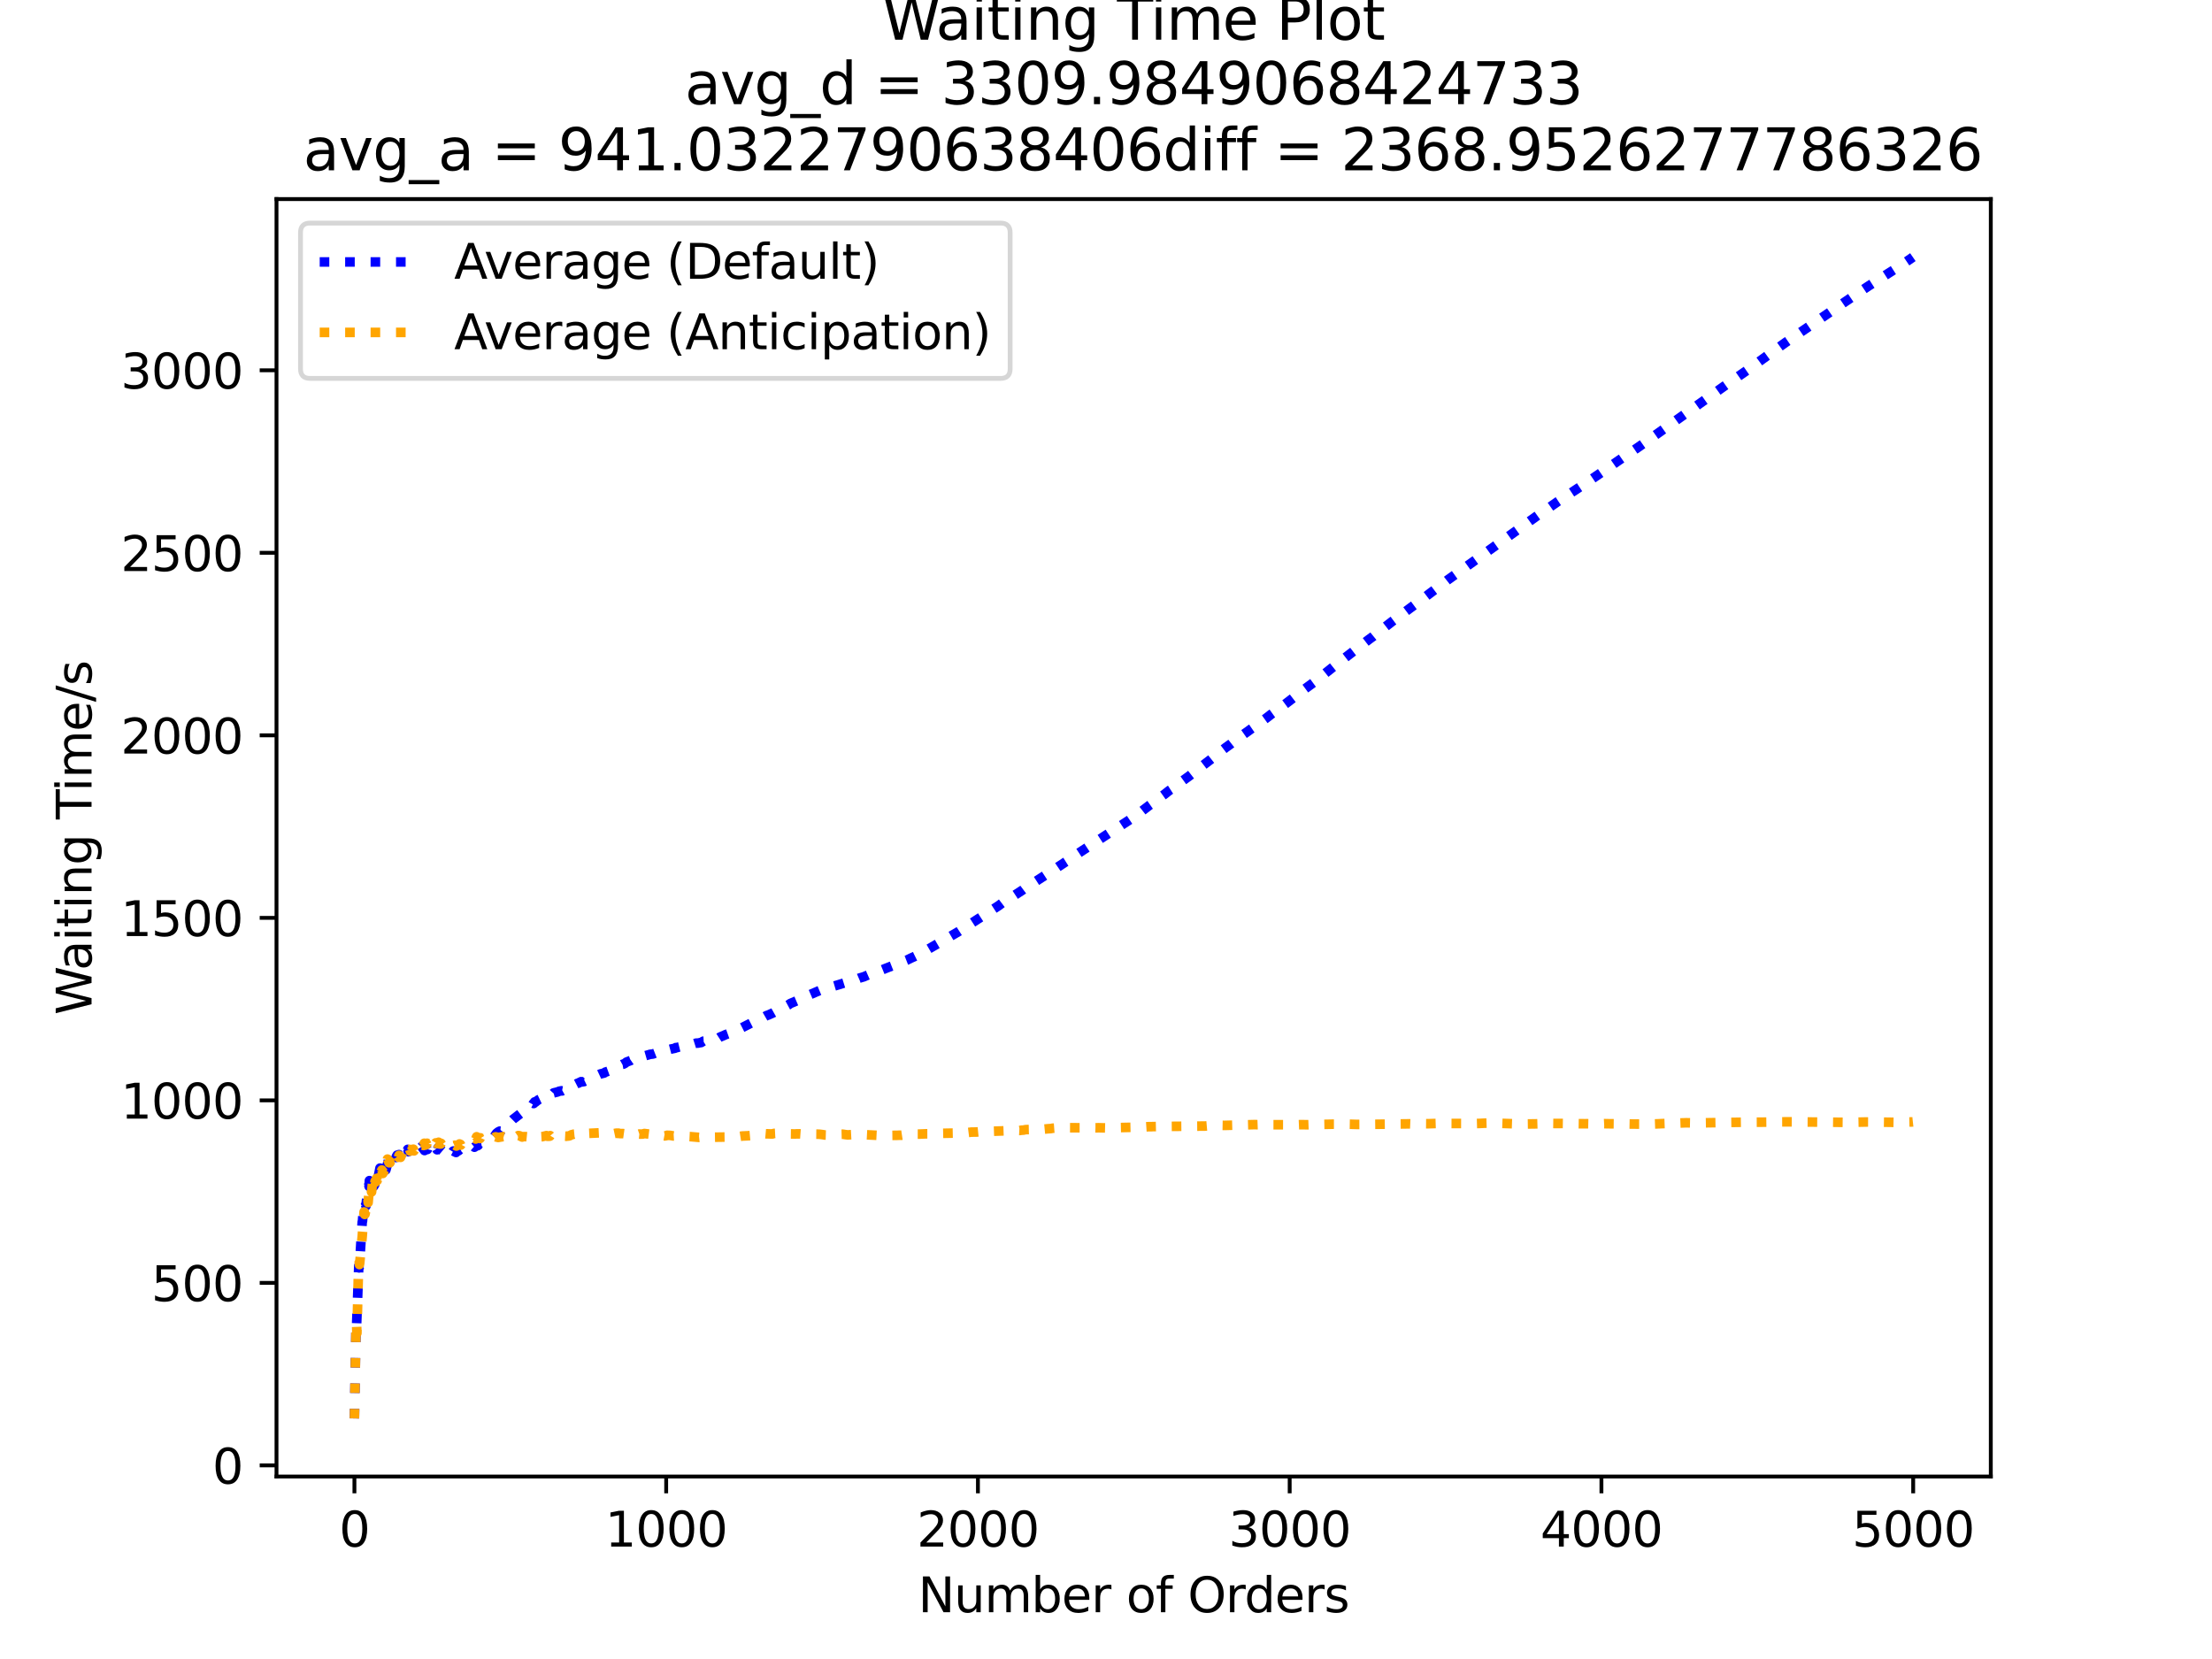 <?xml version="1.0" encoding="utf-8" standalone="no"?>
<!DOCTYPE svg PUBLIC "-//W3C//DTD SVG 1.1//EN"
  "http://www.w3.org/Graphics/SVG/1.1/DTD/svg11.dtd">
<svg xmlns:xlink="http://www.w3.org/1999/xlink" width="460.8pt" height="345.6pt" viewBox="0 0 460.8 345.6" xmlns="http://www.w3.org/2000/svg" version="1.1">
 <defs>
  <style type="text/css">*{stroke-linejoin: round; stroke-linecap: butt}</style>
 </defs>
 <g id="figure_1">
  <g id="patch_1">
   <path d="M 0 345.6 
L 460.8 345.6 
L 460.8 0 
L 0 0 
z
" style="fill: #ffffff"/>
  </g>
  <g id="axes_1">
   <g id="patch_2">
    <path d="M 57.6 307.584 
L 414.72 307.584 
L 414.72 41.472 
L 57.6 41.472 
z
" style="fill: #ffffff"/>
   </g>
   <g id="matplotlib.axis_1">
    <g id="xtick_1">
     <g id="line2d_1">
      <defs>
       <path id="m5538bedf6b" d="M 0 0 
L 0 3.5 
" style="stroke: #000000; stroke-width: 0.8"/>
      </defs>
      <g>
       <use xlink:href="#m5538bedf6b" x="73.833" y="307.584" style="stroke: #000000; stroke-width: 0.8"/>
      </g>
     </g>
     <g id="text_1">
      <!-- 0 -->
      <g transform="translate(70.651 322.182)scale(0.1 -0.1)">
       <defs>
        <path id="DejaVuSans-30" d="M 2034 4250 
Q 1547 4250 1301 3770 
Q 1056 3291 1056 2328 
Q 1056 1369 1301 889 
Q 1547 409 2034 409 
Q 2525 409 2770 889 
Q 3016 1369 3016 2328 
Q 3016 3291 2770 3770 
Q 2525 4250 2034 4250 
z
M 2034 4750 
Q 2819 4750 3233 4129 
Q 3647 3509 3647 2328 
Q 3647 1150 3233 529 
Q 2819 -91 2034 -91 
Q 1250 -91 836 529 
Q 422 1150 422 2328 
Q 422 3509 836 4129 
Q 1250 4750 2034 4750 
z
" transform="scale(0.016)"/>
       </defs>
       <use xlink:href="#DejaVuSans-30"/>
      </g>
     </g>
    </g>
    <g id="xtick_2">
     <g id="line2d_2">
      <g>
       <use xlink:href="#m5538bedf6b" x="138.777" y="307.584" style="stroke: #000000; stroke-width: 0.8"/>
      </g>
     </g>
     <g id="text_2">
      <!-- 1000 -->
      <g transform="translate(126.052 322.182)scale(0.1 -0.1)">
       <defs>
        <path id="DejaVuSans-31" d="M 794 531 
L 1825 531 
L 1825 4091 
L 703 3866 
L 703 4441 
L 1819 4666 
L 2450 4666 
L 2450 531 
L 3481 531 
L 3481 0 
L 794 0 
L 794 531 
z
" transform="scale(0.016)"/>
       </defs>
       <use xlink:href="#DejaVuSans-31"/>
       <use xlink:href="#DejaVuSans-30" x="63.623"/>
       <use xlink:href="#DejaVuSans-30" x="127.246"/>
       <use xlink:href="#DejaVuSans-30" x="190.869"/>
      </g>
     </g>
    </g>
    <g id="xtick_3">
     <g id="line2d_3">
      <g>
       <use xlink:href="#m5538bedf6b" x="203.721" y="307.584" style="stroke: #000000; stroke-width: 0.8"/>
      </g>
     </g>
     <g id="text_3">
      <!-- 2000 -->
      <g transform="translate(190.996 322.182)scale(0.1 -0.1)">
       <defs>
        <path id="DejaVuSans-32" d="M 1228 531 
L 3431 531 
L 3431 0 
L 469 0 
L 469 531 
Q 828 903 1448 1529 
Q 2069 2156 2228 2338 
Q 2531 2678 2651 2914 
Q 2772 3150 2772 3378 
Q 2772 3750 2511 3984 
Q 2250 4219 1831 4219 
Q 1534 4219 1204 4116 
Q 875 4013 500 3803 
L 500 4441 
Q 881 4594 1212 4672 
Q 1544 4750 1819 4750 
Q 2544 4750 2975 4387 
Q 3406 4025 3406 3419 
Q 3406 3131 3298 2873 
Q 3191 2616 2906 2266 
Q 2828 2175 2409 1742 
Q 1991 1309 1228 531 
z
" transform="scale(0.016)"/>
       </defs>
       <use xlink:href="#DejaVuSans-32"/>
       <use xlink:href="#DejaVuSans-30" x="63.623"/>
       <use xlink:href="#DejaVuSans-30" x="127.246"/>
       <use xlink:href="#DejaVuSans-30" x="190.869"/>
      </g>
     </g>
    </g>
    <g id="xtick_4">
     <g id="line2d_4">
      <g>
       <use xlink:href="#m5538bedf6b" x="268.664" y="307.584" style="stroke: #000000; stroke-width: 0.8"/>
      </g>
     </g>
     <g id="text_4">
      <!-- 3000 -->
      <g transform="translate(255.939 322.182)scale(0.1 -0.1)">
       <defs>
        <path id="DejaVuSans-33" d="M 2597 2516 
Q 3050 2419 3304 2112 
Q 3559 1806 3559 1356 
Q 3559 666 3084 287 
Q 2609 -91 1734 -91 
Q 1441 -91 1130 -33 
Q 819 25 488 141 
L 488 750 
Q 750 597 1062 519 
Q 1375 441 1716 441 
Q 2309 441 2620 675 
Q 2931 909 2931 1356 
Q 2931 1769 2642 2001 
Q 2353 2234 1838 2234 
L 1294 2234 
L 1294 2753 
L 1863 2753 
Q 2328 2753 2575 2939 
Q 2822 3125 2822 3475 
Q 2822 3834 2567 4026 
Q 2313 4219 1838 4219 
Q 1578 4219 1281 4162 
Q 984 4106 628 3988 
L 628 4550 
Q 988 4650 1302 4700 
Q 1616 4750 1894 4750 
Q 2613 4750 3031 4423 
Q 3450 4097 3450 3541 
Q 3450 3153 3228 2886 
Q 3006 2619 2597 2516 
z
" transform="scale(0.016)"/>
       </defs>
       <use xlink:href="#DejaVuSans-33"/>
       <use xlink:href="#DejaVuSans-30" x="63.623"/>
       <use xlink:href="#DejaVuSans-30" x="127.246"/>
       <use xlink:href="#DejaVuSans-30" x="190.869"/>
      </g>
     </g>
    </g>
    <g id="xtick_5">
     <g id="line2d_5">
      <g>
       <use xlink:href="#m5538bedf6b" x="333.608" y="307.584" style="stroke: #000000; stroke-width: 0.8"/>
      </g>
     </g>
     <g id="text_5">
      <!-- 4000 -->
      <g transform="translate(320.883 322.182)scale(0.1 -0.1)">
       <defs>
        <path id="DejaVuSans-34" d="M 2419 4116 
L 825 1625 
L 2419 1625 
L 2419 4116 
z
M 2253 4666 
L 3047 4666 
L 3047 1625 
L 3713 1625 
L 3713 1100 
L 3047 1100 
L 3047 0 
L 2419 0 
L 2419 1100 
L 313 1100 
L 313 1709 
L 2253 4666 
z
" transform="scale(0.016)"/>
       </defs>
       <use xlink:href="#DejaVuSans-34"/>
       <use xlink:href="#DejaVuSans-30" x="63.623"/>
       <use xlink:href="#DejaVuSans-30" x="127.246"/>
       <use xlink:href="#DejaVuSans-30" x="190.869"/>
      </g>
     </g>
    </g>
    <g id="xtick_6">
     <g id="line2d_6">
      <g>
       <use xlink:href="#m5538bedf6b" x="398.552" y="307.584" style="stroke: #000000; stroke-width: 0.8"/>
      </g>
     </g>
     <g id="text_6">
      <!-- 5000 -->
      <g transform="translate(385.827 322.182)scale(0.1 -0.1)">
       <defs>
        <path id="DejaVuSans-35" d="M 691 4666 
L 3169 4666 
L 3169 4134 
L 1269 4134 
L 1269 2991 
Q 1406 3038 1543 3061 
Q 1681 3084 1819 3084 
Q 2600 3084 3056 2656 
Q 3513 2228 3513 1497 
Q 3513 744 3044 326 
Q 2575 -91 1722 -91 
Q 1428 -91 1123 -41 
Q 819 9 494 109 
L 494 744 
Q 775 591 1075 516 
Q 1375 441 1709 441 
Q 2250 441 2565 725 
Q 2881 1009 2881 1497 
Q 2881 1984 2565 2268 
Q 2250 2553 1709 2553 
Q 1456 2553 1204 2497 
Q 953 2441 691 2322 
L 691 4666 
z
" transform="scale(0.016)"/>
       </defs>
       <use xlink:href="#DejaVuSans-35"/>
       <use xlink:href="#DejaVuSans-30" x="63.623"/>
       <use xlink:href="#DejaVuSans-30" x="127.246"/>
       <use xlink:href="#DejaVuSans-30" x="190.869"/>
      </g>
     </g>
    </g>
    <g id="text_7">
     <!-- Number of Orders -->
     <g transform="translate(191.262 335.861)scale(0.1 -0.1)">
      <defs>
       <path id="DejaVuSans-4e" d="M 628 4666 
L 1478 4666 
L 3547 763 
L 3547 4666 
L 4159 4666 
L 4159 0 
L 3309 0 
L 1241 3903 
L 1241 0 
L 628 0 
L 628 4666 
z
" transform="scale(0.016)"/>
       <path id="DejaVuSans-75" d="M 544 1381 
L 544 3500 
L 1119 3500 
L 1119 1403 
Q 1119 906 1312 657 
Q 1506 409 1894 409 
Q 2359 409 2629 706 
Q 2900 1003 2900 1516 
L 2900 3500 
L 3475 3500 
L 3475 0 
L 2900 0 
L 2900 538 
Q 2691 219 2414 64 
Q 2138 -91 1772 -91 
Q 1169 -91 856 284 
Q 544 659 544 1381 
z
M 1991 3584 
L 1991 3584 
z
" transform="scale(0.016)"/>
       <path id="DejaVuSans-6d" d="M 3328 2828 
Q 3544 3216 3844 3400 
Q 4144 3584 4550 3584 
Q 5097 3584 5394 3201 
Q 5691 2819 5691 2113 
L 5691 0 
L 5113 0 
L 5113 2094 
Q 5113 2597 4934 2840 
Q 4756 3084 4391 3084 
Q 3944 3084 3684 2787 
Q 3425 2491 3425 1978 
L 3425 0 
L 2847 0 
L 2847 2094 
Q 2847 2600 2669 2842 
Q 2491 3084 2119 3084 
Q 1678 3084 1418 2786 
Q 1159 2488 1159 1978 
L 1159 0 
L 581 0 
L 581 3500 
L 1159 3500 
L 1159 2956 
Q 1356 3278 1631 3431 
Q 1906 3584 2284 3584 
Q 2666 3584 2933 3390 
Q 3200 3197 3328 2828 
z
" transform="scale(0.016)"/>
       <path id="DejaVuSans-62" d="M 3116 1747 
Q 3116 2381 2855 2742 
Q 2594 3103 2138 3103 
Q 1681 3103 1420 2742 
Q 1159 2381 1159 1747 
Q 1159 1113 1420 752 
Q 1681 391 2138 391 
Q 2594 391 2855 752 
Q 3116 1113 3116 1747 
z
M 1159 2969 
Q 1341 3281 1617 3432 
Q 1894 3584 2278 3584 
Q 2916 3584 3314 3078 
Q 3713 2572 3713 1747 
Q 3713 922 3314 415 
Q 2916 -91 2278 -91 
Q 1894 -91 1617 61 
Q 1341 213 1159 525 
L 1159 0 
L 581 0 
L 581 4863 
L 1159 4863 
L 1159 2969 
z
" transform="scale(0.016)"/>
       <path id="DejaVuSans-65" d="M 3597 1894 
L 3597 1613 
L 953 1613 
Q 991 1019 1311 708 
Q 1631 397 2203 397 
Q 2534 397 2845 478 
Q 3156 559 3463 722 
L 3463 178 
Q 3153 47 2828 -22 
Q 2503 -91 2169 -91 
Q 1331 -91 842 396 
Q 353 884 353 1716 
Q 353 2575 817 3079 
Q 1281 3584 2069 3584 
Q 2775 3584 3186 3129 
Q 3597 2675 3597 1894 
z
M 3022 2063 
Q 3016 2534 2758 2815 
Q 2500 3097 2075 3097 
Q 1594 3097 1305 2825 
Q 1016 2553 972 2059 
L 3022 2063 
z
" transform="scale(0.016)"/>
       <path id="DejaVuSans-72" d="M 2631 2963 
Q 2534 3019 2420 3045 
Q 2306 3072 2169 3072 
Q 1681 3072 1420 2755 
Q 1159 2438 1159 1844 
L 1159 0 
L 581 0 
L 581 3500 
L 1159 3500 
L 1159 2956 
Q 1341 3275 1631 3429 
Q 1922 3584 2338 3584 
Q 2397 3584 2469 3576 
Q 2541 3569 2628 3553 
L 2631 2963 
z
" transform="scale(0.016)"/>
       <path id="DejaVuSans-20" transform="scale(0.016)"/>
       <path id="DejaVuSans-6f" d="M 1959 3097 
Q 1497 3097 1228 2736 
Q 959 2375 959 1747 
Q 959 1119 1226 758 
Q 1494 397 1959 397 
Q 2419 397 2687 759 
Q 2956 1122 2956 1747 
Q 2956 2369 2687 2733 
Q 2419 3097 1959 3097 
z
M 1959 3584 
Q 2709 3584 3137 3096 
Q 3566 2609 3566 1747 
Q 3566 888 3137 398 
Q 2709 -91 1959 -91 
Q 1206 -91 779 398 
Q 353 888 353 1747 
Q 353 2609 779 3096 
Q 1206 3584 1959 3584 
z
" transform="scale(0.016)"/>
       <path id="DejaVuSans-66" d="M 2375 4863 
L 2375 4384 
L 1825 4384 
Q 1516 4384 1395 4259 
Q 1275 4134 1275 3809 
L 1275 3500 
L 2222 3500 
L 2222 3053 
L 1275 3053 
L 1275 0 
L 697 0 
L 697 3053 
L 147 3053 
L 147 3500 
L 697 3500 
L 697 3744 
Q 697 4328 969 4595 
Q 1241 4863 1831 4863 
L 2375 4863 
z
" transform="scale(0.016)"/>
       <path id="DejaVuSans-4f" d="M 2522 4238 
Q 1834 4238 1429 3725 
Q 1025 3213 1025 2328 
Q 1025 1447 1429 934 
Q 1834 422 2522 422 
Q 3209 422 3611 934 
Q 4013 1447 4013 2328 
Q 4013 3213 3611 3725 
Q 3209 4238 2522 4238 
z
M 2522 4750 
Q 3503 4750 4090 4092 
Q 4678 3434 4678 2328 
Q 4678 1225 4090 567 
Q 3503 -91 2522 -91 
Q 1538 -91 948 565 
Q 359 1222 359 2328 
Q 359 3434 948 4092 
Q 1538 4750 2522 4750 
z
" transform="scale(0.016)"/>
       <path id="DejaVuSans-64" d="M 2906 2969 
L 2906 4863 
L 3481 4863 
L 3481 0 
L 2906 0 
L 2906 525 
Q 2725 213 2448 61 
Q 2172 -91 1784 -91 
Q 1150 -91 751 415 
Q 353 922 353 1747 
Q 353 2572 751 3078 
Q 1150 3584 1784 3584 
Q 2172 3584 2448 3432 
Q 2725 3281 2906 2969 
z
M 947 1747 
Q 947 1113 1208 752 
Q 1469 391 1925 391 
Q 2381 391 2643 752 
Q 2906 1113 2906 1747 
Q 2906 2381 2643 2742 
Q 2381 3103 1925 3103 
Q 1469 3103 1208 2742 
Q 947 2381 947 1747 
z
" transform="scale(0.016)"/>
       <path id="DejaVuSans-73" d="M 2834 3397 
L 2834 2853 
Q 2591 2978 2328 3040 
Q 2066 3103 1784 3103 
Q 1356 3103 1142 2972 
Q 928 2841 928 2578 
Q 928 2378 1081 2264 
Q 1234 2150 1697 2047 
L 1894 2003 
Q 2506 1872 2764 1633 
Q 3022 1394 3022 966 
Q 3022 478 2636 193 
Q 2250 -91 1575 -91 
Q 1294 -91 989 -36 
Q 684 19 347 128 
L 347 722 
Q 666 556 975 473 
Q 1284 391 1588 391 
Q 1994 391 2212 530 
Q 2431 669 2431 922 
Q 2431 1156 2273 1281 
Q 2116 1406 1581 1522 
L 1381 1569 
Q 847 1681 609 1914 
Q 372 2147 372 2553 
Q 372 3047 722 3315 
Q 1072 3584 1716 3584 
Q 2034 3584 2315 3537 
Q 2597 3491 2834 3397 
z
" transform="scale(0.016)"/>
      </defs>
      <use xlink:href="#DejaVuSans-4e"/>
      <use xlink:href="#DejaVuSans-75" x="74.805"/>
      <use xlink:href="#DejaVuSans-6d" x="138.184"/>
      <use xlink:href="#DejaVuSans-62" x="235.596"/>
      <use xlink:href="#DejaVuSans-65" x="299.072"/>
      <use xlink:href="#DejaVuSans-72" x="360.596"/>
      <use xlink:href="#DejaVuSans-20" x="401.709"/>
      <use xlink:href="#DejaVuSans-6f" x="433.496"/>
      <use xlink:href="#DejaVuSans-66" x="494.678"/>
      <use xlink:href="#DejaVuSans-20" x="529.883"/>
      <use xlink:href="#DejaVuSans-4f" x="561.67"/>
      <use xlink:href="#DejaVuSans-72" x="640.381"/>
      <use xlink:href="#DejaVuSans-64" x="679.744"/>
      <use xlink:href="#DejaVuSans-65" x="743.221"/>
      <use xlink:href="#DejaVuSans-72" x="804.744"/>
      <use xlink:href="#DejaVuSans-73" x="845.857"/>
     </g>
    </g>
   </g>
   <g id="matplotlib.axis_2">
    <g id="ytick_1">
     <g id="line2d_7">
      <defs>
       <path id="mb9b5d6888f" d="M 0 0 
L -3.5 0 
" style="stroke: #000000; stroke-width: 0.8"/>
      </defs>
      <g>
       <use xlink:href="#mb9b5d6888f" x="57.6" y="305.267" style="stroke: #000000; stroke-width: 0.8"/>
      </g>
     </g>
     <g id="text_8">
      <!-- 0 -->
      <g transform="translate(44.237 309.066)scale(0.1 -0.1)">
       <use xlink:href="#DejaVuSans-30"/>
      </g>
     </g>
    </g>
    <g id="ytick_2">
     <g id="line2d_8">
      <g>
       <use xlink:href="#mb9b5d6888f" x="57.6" y="267.246" style="stroke: #000000; stroke-width: 0.8"/>
      </g>
     </g>
     <g id="text_9">
      <!-- 500 -->
      <g transform="translate(31.512 271.045)scale(0.1 -0.1)">
       <use xlink:href="#DejaVuSans-35"/>
       <use xlink:href="#DejaVuSans-30" x="63.623"/>
       <use xlink:href="#DejaVuSans-30" x="127.246"/>
      </g>
     </g>
    </g>
    <g id="ytick_3">
     <g id="line2d_9">
      <g>
       <use xlink:href="#mb9b5d6888f" x="57.6" y="229.225" style="stroke: #000000; stroke-width: 0.8"/>
      </g>
     </g>
     <g id="text_10">
      <!-- 1000 -->
      <g transform="translate(25.15 233.024)scale(0.1 -0.1)">
       <use xlink:href="#DejaVuSans-31"/>
       <use xlink:href="#DejaVuSans-30" x="63.623"/>
       <use xlink:href="#DejaVuSans-30" x="127.246"/>
       <use xlink:href="#DejaVuSans-30" x="190.869"/>
      </g>
     </g>
    </g>
    <g id="ytick_4">
     <g id="line2d_10">
      <g>
       <use xlink:href="#mb9b5d6888f" x="57.6" y="191.203" style="stroke: #000000; stroke-width: 0.8"/>
      </g>
     </g>
     <g id="text_11">
      <!-- 1500 -->
      <g transform="translate(25.15 195.003)scale(0.1 -0.1)">
       <use xlink:href="#DejaVuSans-31"/>
       <use xlink:href="#DejaVuSans-35" x="63.623"/>
       <use xlink:href="#DejaVuSans-30" x="127.246"/>
       <use xlink:href="#DejaVuSans-30" x="190.869"/>
      </g>
     </g>
    </g>
    <g id="ytick_5">
     <g id="line2d_11">
      <g>
       <use xlink:href="#mb9b5d6888f" x="57.6" y="153.182" style="stroke: #000000; stroke-width: 0.8"/>
      </g>
     </g>
     <g id="text_12">
      <!-- 2000 -->
      <g transform="translate(25.15 156.981)scale(0.1 -0.1)">
       <use xlink:href="#DejaVuSans-32"/>
       <use xlink:href="#DejaVuSans-30" x="63.623"/>
       <use xlink:href="#DejaVuSans-30" x="127.246"/>
       <use xlink:href="#DejaVuSans-30" x="190.869"/>
      </g>
     </g>
    </g>
    <g id="ytick_6">
     <g id="line2d_12">
      <g>
       <use xlink:href="#mb9b5d6888f" x="57.6" y="115.161" style="stroke: #000000; stroke-width: 0.8"/>
      </g>
     </g>
     <g id="text_13">
      <!-- 2500 -->
      <g transform="translate(25.15 118.96)scale(0.1 -0.1)">
       <use xlink:href="#DejaVuSans-32"/>
       <use xlink:href="#DejaVuSans-35" x="63.623"/>
       <use xlink:href="#DejaVuSans-30" x="127.246"/>
       <use xlink:href="#DejaVuSans-30" x="190.869"/>
      </g>
     </g>
    </g>
    <g id="ytick_7">
     <g id="line2d_13">
      <g>
       <use xlink:href="#mb9b5d6888f" x="57.6" y="77.14" style="stroke: #000000; stroke-width: 0.8"/>
      </g>
     </g>
     <g id="text_14">
      <!-- 3000 -->
      <g transform="translate(25.15 80.939)scale(0.1 -0.1)">
       <use xlink:href="#DejaVuSans-33"/>
       <use xlink:href="#DejaVuSans-30" x="63.623"/>
       <use xlink:href="#DejaVuSans-30" x="127.246"/>
       <use xlink:href="#DejaVuSans-30" x="190.869"/>
      </g>
     </g>
    </g>
    <g id="text_15">
     <!-- Waiting Time/s -->
     <g transform="translate(19.07 211.41)rotate(-90)scale(0.1 -0.1)">
      <defs>
       <path id="DejaVuSans-57" d="M 213 4666 
L 850 4666 
L 1831 722 
L 2809 4666 
L 3519 4666 
L 4500 722 
L 5478 4666 
L 6119 4666 
L 4947 0 
L 4153 0 
L 3169 4050 
L 2175 0 
L 1381 0 
L 213 4666 
z
" transform="scale(0.016)"/>
       <path id="DejaVuSans-61" d="M 2194 1759 
Q 1497 1759 1228 1600 
Q 959 1441 959 1056 
Q 959 750 1161 570 
Q 1363 391 1709 391 
Q 2188 391 2477 730 
Q 2766 1069 2766 1631 
L 2766 1759 
L 2194 1759 
z
M 3341 1997 
L 3341 0 
L 2766 0 
L 2766 531 
Q 2569 213 2275 61 
Q 1981 -91 1556 -91 
Q 1019 -91 701 211 
Q 384 513 384 1019 
Q 384 1609 779 1909 
Q 1175 2209 1959 2209 
L 2766 2209 
L 2766 2266 
Q 2766 2663 2505 2880 
Q 2244 3097 1772 3097 
Q 1472 3097 1187 3025 
Q 903 2953 641 2809 
L 641 3341 
Q 956 3463 1253 3523 
Q 1550 3584 1831 3584 
Q 2591 3584 2966 3190 
Q 3341 2797 3341 1997 
z
" transform="scale(0.016)"/>
       <path id="DejaVuSans-69" d="M 603 3500 
L 1178 3500 
L 1178 0 
L 603 0 
L 603 3500 
z
M 603 4863 
L 1178 4863 
L 1178 4134 
L 603 4134 
L 603 4863 
z
" transform="scale(0.016)"/>
       <path id="DejaVuSans-74" d="M 1172 4494 
L 1172 3500 
L 2356 3500 
L 2356 3053 
L 1172 3053 
L 1172 1153 
Q 1172 725 1289 603 
Q 1406 481 1766 481 
L 2356 481 
L 2356 0 
L 1766 0 
Q 1100 0 847 248 
Q 594 497 594 1153 
L 594 3053 
L 172 3053 
L 172 3500 
L 594 3500 
L 594 4494 
L 1172 4494 
z
" transform="scale(0.016)"/>
       <path id="DejaVuSans-6e" d="M 3513 2113 
L 3513 0 
L 2938 0 
L 2938 2094 
Q 2938 2591 2744 2837 
Q 2550 3084 2163 3084 
Q 1697 3084 1428 2787 
Q 1159 2491 1159 1978 
L 1159 0 
L 581 0 
L 581 3500 
L 1159 3500 
L 1159 2956 
Q 1366 3272 1645 3428 
Q 1925 3584 2291 3584 
Q 2894 3584 3203 3211 
Q 3513 2838 3513 2113 
z
" transform="scale(0.016)"/>
       <path id="DejaVuSans-67" d="M 2906 1791 
Q 2906 2416 2648 2759 
Q 2391 3103 1925 3103 
Q 1463 3103 1205 2759 
Q 947 2416 947 1791 
Q 947 1169 1205 825 
Q 1463 481 1925 481 
Q 2391 481 2648 825 
Q 2906 1169 2906 1791 
z
M 3481 434 
Q 3481 -459 3084 -895 
Q 2688 -1331 1869 -1331 
Q 1566 -1331 1297 -1286 
Q 1028 -1241 775 -1147 
L 775 -588 
Q 1028 -725 1275 -790 
Q 1522 -856 1778 -856 
Q 2344 -856 2625 -561 
Q 2906 -266 2906 331 
L 2906 616 
Q 2728 306 2450 153 
Q 2172 0 1784 0 
Q 1141 0 747 490 
Q 353 981 353 1791 
Q 353 2603 747 3093 
Q 1141 3584 1784 3584 
Q 2172 3584 2450 3431 
Q 2728 3278 2906 2969 
L 2906 3500 
L 3481 3500 
L 3481 434 
z
" transform="scale(0.016)"/>
       <path id="DejaVuSans-54" d="M -19 4666 
L 3928 4666 
L 3928 4134 
L 2272 4134 
L 2272 0 
L 1638 0 
L 1638 4134 
L -19 4134 
L -19 4666 
z
" transform="scale(0.016)"/>
       <path id="DejaVuSans-2f" d="M 1625 4666 
L 2156 4666 
L 531 -594 
L 0 -594 
L 1625 4666 
z
" transform="scale(0.016)"/>
      </defs>
      <use xlink:href="#DejaVuSans-57"/>
      <use xlink:href="#DejaVuSans-61" x="92.502"/>
      <use xlink:href="#DejaVuSans-69" x="153.781"/>
      <use xlink:href="#DejaVuSans-74" x="181.564"/>
      <use xlink:href="#DejaVuSans-69" x="220.773"/>
      <use xlink:href="#DejaVuSans-6e" x="248.557"/>
      <use xlink:href="#DejaVuSans-67" x="311.936"/>
      <use xlink:href="#DejaVuSans-20" x="375.412"/>
      <use xlink:href="#DejaVuSans-54" x="407.199"/>
      <use xlink:href="#DejaVuSans-69" x="465.158"/>
      <use xlink:href="#DejaVuSans-6d" x="492.941"/>
      <use xlink:href="#DejaVuSans-65" x="590.354"/>
      <use xlink:href="#DejaVuSans-2f" x="651.877"/>
      <use xlink:href="#DejaVuSans-73" x="685.568"/>
     </g>
    </g>
   </g>
   <g id="line2d_14">
    <path d="M 73.833 295.488 
L 74.028 284.241 
L 74.157 277.092 
L 74.222 277.77 
L 74.742 263.693 
L 74.807 264.131 
L 74.872 263.767 
L 75.456 254.574 
L 75.521 254.343 
L 75.651 252.446 
L 75.716 252.37 
L 75.846 251.308 
L 75.911 251.466 
L 75.976 250.886 
L 76.041 251.287 
L 76.171 250.978 
L 76.236 251.216 
L 76.69 246.95 
L 76.755 247.171 
L 76.82 246.833 
L 76.885 247.143 
L 76.95 245.944 
L 77.015 246.347 
L 77.08 245.811 
L 77.145 246.667 
L 77.21 246.305 
L 77.34 246.219 
L 77.405 246.424 
L 77.47 246.289 
L 77.535 246.357 
L 77.599 247.21 
L 77.664 246.777 
L 77.729 246.595 
L 77.859 247.118 
L 77.989 246.726 
L 78.054 246.8 
L 78.119 246.225 
L 78.184 246.533 
L 78.249 246.485 
L 78.444 247.056 
L 78.639 245.942 
L 79.158 243.336 
L 79.288 243.982 
L 79.353 243.842 
L 79.418 243.806 
L 79.873 244.524 
L 80.002 243.712 
L 80.067 243.77 
L 80.197 243.944 
L 80.327 243.478 
L 80.392 243.708 
L 81.041 241.265 
L 81.106 241.583 
L 81.171 241.483 
L 81.301 241.323 
L 81.431 241.529 
L 81.756 240.885 
L 81.821 241.024 
L 82.21 240.353 
L 82.47 241.122 
L 82.73 240.638 
L 82.86 240.788 
L 83.12 240.524 
L 83.25 240.633 
L 83.315 240.326 
L 83.379 240.419 
L 83.574 239.87 
L 83.639 239.965 
L 83.704 240.107 
L 83.769 240.036 
L 83.899 239.774 
L 83.964 239.788 
L 84.094 240.08 
L 84.289 239.728 
L 84.354 239.801 
L 84.484 239.625 
L 84.613 239.606 
L 84.808 239.814 
L 84.938 239.432 
L 85.068 239.917 
L 85.133 239.56 
L 85.198 239.766 
L 85.912 239.484 
L 85.977 239.688 
L 86.042 239.475 
L 86.107 239.62 
L 86.172 239.823 
L 86.237 239.777 
L 86.432 239.211 
L 86.627 239.233 
L 87.016 239.355 
L 87.081 239.187 
L 87.146 239.333 
L 87.276 239.084 
L 87.341 239.159 
L 87.601 238.903 
L 87.796 238.931 
L 87.861 238.852 
L 88.12 239.255 
L 88.25 239.393 
L 88.445 239.68 
L 88.965 239.351 
L 89.03 239.461 
L 89.095 239.164 
L 89.159 239.279 
L 89.354 239.593 
L 89.484 239.372 
L 89.549 239.386 
L 89.809 238.853 
L 90.134 239.309 
L 90.328 239.295 
L 90.458 239.178 
L 90.588 239.136 
L 90.653 239.275 
L 90.718 239.161 
L 90.913 239.293 
L 91.043 239.516 
L 91.108 239.452 
L 91.303 239.034 
L 91.497 238.984 
L 91.952 239.618 
L 92.212 239.839 
L 92.342 239.691 
L 92.731 239.98 
L 92.861 239.705 
L 92.991 239.854 
L 93.121 239.729 
L 93.511 240.054 
L 93.576 239.803 
L 93.641 239.838 
L 93.835 240.044 
L 94.03 240.042 
L 94.095 240.146 
L 94.16 240.055 
L 94.225 240.099 
L 94.42 239.781 
L 95.004 240.081 
L 95.134 239.9 
L 95.524 239.724 
L 95.784 239.488 
L 95.914 239.433 
L 96.173 239.33 
L 96.368 239.306 
L 96.498 239.203 
L 96.888 239.253 
L 97.148 239.274 
L 97.277 239.407 
L 97.667 239.275 
L 97.862 239.014 
L 98.057 239.136 
L 98.382 239.003 
L 98.446 238.998 
L 98.576 238.759 
L 98.836 238.983 
L 99.031 238.819 
L 99.291 238.639 
L 99.356 238.698 
L 99.421 238.585 
L 99.486 238.679 
L 99.551 238.639 
L 99.745 238.347 
L 100.005 238.323 
L 100.265 238.277 
L 100.46 238.258 
L 100.655 238.108 
L 101.759 237.274 
L 101.953 237.057 
L 102.083 237.009 
L 102.213 236.912 
L 102.408 236.963 
L 102.603 236.842 
L 102.798 236.698 
L 102.928 236.793 
L 103.447 236.063 
L 103.577 235.973 
L 103.772 235.807 
L 104.097 235.636 
L 104.226 235.649 
L 104.356 235.609 
L 104.681 235.143 
L 105.655 234.144 
L 105.915 233.81 
L 106.694 233.356 
L 106.889 233.164 
L 108.902 231.606 
L 109.227 231.257 
L 110.981 230.085 
L 111.111 229.855 
L 111.175 229.886 
L 111.37 229.544 
L 111.5 229.625 
L 111.955 229.26 
L 112.15 229.115 
L 112.539 228.93 
L 112.669 228.926 
L 112.799 228.847 
L 112.929 228.884 
L 113.059 228.779 
L 113.189 228.754 
L 113.708 228.584 
L 113.968 228.427 
L 114.617 228.356 
L 114.877 227.989 
L 115.072 227.958 
L 115.332 227.668 
L 116.111 227.482 
L 116.436 227.345 
L 116.566 227.309 
L 116.955 227.235 
L 117.085 227.259 
L 117.735 226.908 
L 117.865 226.865 
L 118.254 226.576 
L 119.423 225.969 
L 119.683 226.082 
L 119.878 225.892 
L 120.333 225.659 
L 120.527 225.624 
L 120.787 225.451 
L 120.982 225.413 
L 121.047 225.33 
L 121.112 225.398 
L 121.372 225.366 
L 121.696 225.305 
L 124.879 223.815 
L 125.073 223.721 
L 125.853 223.535 
L 126.113 223.331 
L 126.307 223.288 
L 126.827 223.098 
L 127.087 222.943 
L 127.346 222.817 
L 127.541 222.691 
L 128.256 222.318 
L 128.451 222.274 
L 128.905 222.116 
L 129.23 221.945 
L 129.425 221.855 
L 129.684 221.71 
L 129.879 221.677 
L 130.204 221.507 
L 130.529 221.242 
L 131.373 220.93 
L 131.698 220.705 
L 132.412 220.469 
L 132.672 220.33 
L 132.867 220.338 
L 133.127 220.296 
L 133.516 220.189 
L 133.906 220.032 
L 134.101 220.074 
L 134.425 219.925 
L 134.555 219.887 
L 135.14 219.725 
L 135.4 219.639 
L 135.984 219.574 
L 136.179 219.513 
L 136.439 219.411 
L 137.608 218.94 
L 138.387 218.87 
L 138.907 218.665 
L 139.296 218.662 
L 139.751 218.543 
L 140.595 218.372 
L 140.79 218.23 
L 140.985 218.247 
L 141.18 218.181 
L 141.569 218.084 
L 141.959 217.948 
L 142.154 217.962 
L 142.673 217.776 
L 143.388 217.591 
L 143.907 217.543 
L 144.102 217.469 
L 144.557 217.447 
L 145.011 217.305 
L 145.466 217.291 
L 145.92 217.183 
L 146.05 217.189 
L 146.505 216.903 
L 146.765 216.889 
L 147.089 216.904 
L 147.284 216.903 
L 147.999 216.728 
L 148.388 216.665 
L 148.713 216.543 
L 148.973 216.514 
L 149.752 216.198 
L 150.012 216.029 
L 150.856 215.682 
L 151.116 215.55 
L 152.999 214.875 
L 153.389 214.596 
L 153.714 214.464 
L 154.168 214.239 
L 154.428 214.159 
L 157.805 212.443 
L 158.13 212.332 
L 158.974 211.959 
L 159.299 211.786 
L 159.689 211.562 
L 160.078 211.438 
L 161.117 210.964 
L 161.377 210.819 
L 162.481 210.141 
L 163.196 209.835 
L 163.455 209.704 
L 163.65 209.66 
L 164.235 209.343 
L 164.624 209.057 
L 166.573 208.227 
L 167.222 207.988 
L 167.612 207.685 
L 170.599 206.395 
L 170.924 206.26 
L 171.703 206.065 
L 171.898 206.019 
L 172.093 205.941 
L 172.807 205.693 
L 174.561 205.176 
L 176.184 204.67 
L 176.509 204.564 
L 176.964 204.404 
L 177.938 204.148 
L 178.392 204.021 
L 178.977 203.771 
L 179.951 203.483 
L 180.795 203.115 
L 181.185 202.947 
L 181.64 202.825 
L 182.224 202.603 
L 182.549 202.532 
L 184.562 201.71 
L 188.978 199.982 
L 189.758 199.597 
L 190.602 199.222 
L 191.121 198.964 
L 191.511 198.81 
L 199.694 194.056 
L 208.072 188.644 
L 208.981 187.954 
L 209.565 187.625 
L 210.54 187.011 
L 211.124 186.671 
L 211.449 186.441 
L 213.072 185.379 
L 213.592 184.991 
L 213.917 184.788 
L 215.021 184.085 
L 215.41 183.818 
L 215.865 183.541 
L 217.034 182.788 
L 217.683 182.361 
L 218.593 181.817 
L 219.177 181.421 
L 220.411 180.586 
L 221.32 179.989 
L 221.775 179.688 
L 222.1 179.484 
L 222.554 179.138 
L 223.074 178.777 
L 230.932 173.626 
L 231.517 173.273 
L 235.218 170.848 
L 237.037 169.619 
L 238.011 168.858 
L 239.44 167.765 
L 239.894 167.445 
L 241.518 166.222 
L 241.908 165.945 
L 242.622 165.439 
L 243.206 164.971 
L 243.596 164.667 
L 243.921 164.459 
L 244.44 164.053 
L 245.739 163.104 
L 247.233 162.025 
L 247.688 161.696 
L 249.636 160.184 
L 252.299 158.142 
L 254.247 156.6 
L 254.766 156.165 
L 255.351 155.723 
L 256.455 154.927 
L 257.754 153.909 
L 258.598 153.326 
L 258.988 153.024 
L 259.962 152.344 
L 260.481 151.959 
L 261.326 151.38 
L 262.625 150.429 
L 263.729 149.638 
L 264.768 148.83 
L 265.612 148.223 
L 268.21 146.309 
L 268.859 145.808 
L 270.743 144.359 
L 271.067 144.126 
L 271.782 143.546 
L 273.665 142.168 
L 275.289 140.886 
L 275.873 140.418 
L 278.276 138.5 
L 284.511 133.711 
L 285.225 133.168 
L 286.069 132.556 
L 286.849 131.92 
L 289.187 130.109 
L 289.901 129.553 
L 296.785 124.432 
L 298.019 123.497 
L 299.708 122.224 
L 300.487 121.674 
L 301.656 120.759 
L 320.425 107.297 
L 322.633 105.796 
L 324.516 104.483 
L 329.712 101.062 
L 330.361 100.638 
L 333.219 98.693 
L 334.323 97.938 
L 336.726 96.257 
L 338.219 95.223 
L 341.142 93.256 
L 343.22 91.788 
L 344.194 91.093 
L 345.103 90.454 
L 359.651 80.115 
L 360.43 79.584 
L 364.522 76.736 
L 368.873 73.565 
L 369.847 72.855 
L 371.925 71.376 
L 384.265 62.938 
L 387.252 60.911 
L 389.33 59.526 
L 395.305 55.708 
L 396.149 55.163 
L 397.513 54.245 
L 398.487 53.568 
L 398.487 53.568 
" clip-path="url(#p51ac2984e6)" style="fill: none; stroke-dasharray: 2,3.3; stroke-dashoffset: 0; stroke: #0000ff; stroke-width: 2"/>
   </g>
   <g id="line2d_15">
    <path d="M 73.833 295.488 
L 74.028 284.241 
L 74.157 277.092 
L 74.222 277.77 
L 74.287 276.033 
L 74.352 277.716 
L 74.677 264.647 
L 74.742 264.295 
L 74.807 263.082 
L 74.872 263.438 
L 74.937 263.132 
L 75.456 257.582 
L 75.846 252.463 
L 75.911 252.508 
L 75.976 252.998 
L 76.041 252.936 
L 76.106 252.633 
L 76.366 250.436 
L 76.495 250.665 
L 76.625 249.77 
L 76.69 250.516 
L 76.82 248.95 
L 76.885 249.198 
L 76.95 247.991 
L 77.015 248.265 
L 77.08 248.469 
L 77.145 248.307 
L 77.21 248.223 
L 77.275 247.682 
L 77.34 247.999 
L 77.405 248.315 
L 77.599 246.437 
L 77.664 246.927 
L 77.729 247.593 
L 77.924 246.32 
L 78.054 246.635 
L 78.119 246.077 
L 78.184 246.3 
L 78.444 245.48 
L 78.574 245.933 
L 78.704 245.332 
L 78.833 244.489 
L 78.898 244.303 
L 78.963 244.84 
L 79.158 244.22 
L 79.223 244.275 
L 79.288 243.947 
L 79.353 244.118 
L 79.548 243.734 
L 79.743 244.455 
L 79.808 244.077 
L 79.873 244.183 
L 79.937 244.165 
L 80.067 243.53 
L 80.132 243.594 
L 80.262 243.903 
L 80.327 243.715 
L 80.717 241.458 
L 81.041 242.228 
L 81.106 242.154 
L 81.171 241.921 
L 81.236 242.227 
L 81.366 241.835 
L 81.756 241.474 
L 81.821 241.522 
L 81.886 241.29 
L 81.951 241.314 
L 82.146 241.609 
L 82.21 241.482 
L 82.275 241.434 
L 82.47 240.952 
L 82.535 241.224 
L 82.6 240.97 
L 82.665 240.988 
L 82.795 241.189 
L 82.86 241.094 
L 82.925 240.886 
L 82.99 241.087 
L 83.12 240.673 
L 83.185 240.72 
L 83.379 241.033 
L 83.444 241.1 
L 83.899 240.039 
L 83.964 240.221 
L 84.224 239.894 
L 84.484 239.072 
L 84.548 239.19 
L 84.613 239.125 
L 84.678 238.906 
L 84.743 238.958 
L 85.068 239.525 
L 85.133 239.347 
L 85.198 239.49 
L 85.328 239.44 
L 85.458 239.806 
L 85.717 239.604 
L 85.782 239.676 
L 85.847 239.449 
L 85.912 239.504 
L 85.977 239.609 
L 86.107 239.395 
L 86.237 239.755 
L 86.432 239.275 
L 86.562 239.379 
L 86.886 238.94 
L 87.081 239.146 
L 87.146 239.266 
L 87.601 238.33 
L 87.666 238.458 
L 87.796 238.45 
L 87.926 238.552 
L 87.99 238.47 
L 88.055 238.543 
L 88.25 238.634 
L 88.38 238.158 
L 88.445 238.286 
L 88.51 238.315 
L 88.64 238.546 
L 88.835 238.217 
L 88.9 238.382 
L 88.965 238.149 
L 89.03 238.191 
L 89.159 238.445 
L 89.289 238.267 
L 89.419 238.387 
L 89.614 238.031 
L 89.679 238.128 
L 89.744 237.909 
L 89.809 237.955 
L 90.004 238.146 
L 90.069 237.984 
L 90.199 238.197 
L 90.264 238.118 
L 90.328 237.845 
L 90.393 237.979 
L 90.653 238.031 
L 90.718 238.188 
L 90.783 238.079 
L 91.043 238.256 
L 91.368 237.949 
L 91.627 238.334 
L 91.757 238.246 
L 91.822 238.329 
L 91.887 238.18 
L 91.952 238.309 
L 92.277 238.711 
L 92.472 238.436 
L 92.537 238.403 
L 92.731 238.607 
L 92.926 238.486 
L 92.991 238.366 
L 93.056 238.411 
L 93.251 238.543 
L 93.641 238.667 
L 93.706 238.745 
L 93.835 238.58 
L 94.03 238.504 
L 94.225 238.638 
L 94.42 238.579 
L 94.55 238.638 
L 94.745 238.564 
L 95.069 238.75 
L 95.264 238.536 
L 95.394 238.502 
L 95.589 238.43 
L 95.719 238.303 
L 95.914 238.389 
L 95.979 238.55 
L 96.044 238.43 
L 96.303 238.355 
L 96.433 238.359 
L 96.563 238.028 
L 96.758 238.153 
L 96.953 237.981 
L 97.018 238.132 
L 97.083 238.093 
L 97.797 237.505 
L 98.966 237.187 
L 99.096 237.278 
L 99.291 236.808 
L 99.356 236.926 
L 99.551 237.085 
L 99.81 237.078 
L 99.94 237.072 
L 100.005 237.177 
L 100.07 237.029 
L 100.135 237.084 
L 100.2 237.07 
L 100.395 236.784 
L 100.59 236.853 
L 100.72 236.927 
L 100.849 236.868 
L 101.109 236.882 
L 101.304 236.981 
L 101.499 236.975 
L 101.564 236.964 
L 101.759 236.777 
L 102.278 236.973 
L 102.408 237.054 
L 102.668 236.933 
L 102.863 237.074 
L 103.122 236.861 
L 103.252 236.817 
L 103.382 236.86 
L 103.512 236.874 
L 103.772 236.957 
L 104.811 236.776 
L 105.006 236.837 
L 105.331 236.755 
L 105.59 236.858 
L 105.785 236.847 
L 105.98 236.954 
L 106.24 236.656 
L 106.37 236.78 
L 106.5 236.632 
L 106.694 236.685 
L 106.889 236.695 
L 107.279 236.616 
L 107.344 236.582 
L 107.474 236.678 
L 107.668 236.689 
L 107.863 236.643 
L 107.993 236.554 
L 108.318 236.625 
L 108.513 236.734 
L 108.773 236.87 
L 109.097 236.778 
L 109.422 236.777 
L 109.682 236.797 
L 110.331 236.863 
L 110.526 237.013 
L 110.786 236.839 
L 111.111 236.952 
L 111.24 236.951 
L 111.37 236.998 
L 111.825 236.679 
L 112.15 236.753 
L 112.474 236.816 
L 112.604 236.775 
L 112.734 236.809 
L 112.929 236.798 
L 113.643 236.618 
L 113.838 236.566 
L 114.033 236.707 
L 114.423 236.7 
L 114.553 236.682 
L 114.617 236.575 
L 114.682 236.652 
L 115.072 236.64 
L 115.397 236.623 
L 115.592 236.538 
L 116.306 236.553 
L 116.501 236.666 
L 116.761 236.681 
L 117.085 236.594 
L 117.28 236.579 
L 117.41 236.684 
L 117.475 236.599 
L 117.54 236.68 
L 117.995 236.703 
L 118.124 236.675 
L 118.449 236.652 
L 118.644 236.609 
L 118.904 236.475 
L 119.034 236.392 
L 119.358 236.319 
L 119.488 236.271 
L 119.943 236.226 
L 120.203 236.346 
L 120.398 236.329 
L 120.657 236.448 
L 120.852 236.501 
L 121.242 236.355 
L 121.307 236.406 
L 121.502 236.263 
L 121.631 236.26 
L 121.761 236.285 
L 122.021 236.129 
L 126.437 235.917 
L 126.697 235.983 
L 127.087 236.032 
L 127.217 236.085 
L 127.346 236.047 
L 127.606 236.089 
L 127.996 236.138 
L 128.256 236.082 
L 128.515 236.051 
L 128.71 236.114 
L 128.84 236.053 
L 129.1 236.143 
L 129.814 236.148 
L 130.139 236.194 
L 130.594 236.129 
L 130.789 236.114 
L 131.373 236.017 
L 131.633 236.148 
L 131.828 236.121 
L 132.282 236.157 
L 132.477 236.159 
L 132.997 236.3 
L 133.191 236.234 
L 133.386 236.256 
L 133.906 236.24 
L 134.231 236.13 
L 136.114 236.371 
L 136.309 236.319 
L 137.023 236.509 
L 137.348 236.444 
L 137.673 236.451 
L 138.192 236.573 
L 138.517 236.632 
L 138.842 236.563 
L 138.971 236.498 
L 139.621 236.523 
L 140.27 236.638 
L 140.4 236.63 
L 140.66 236.623 
L 143.777 236.778 
L 145.596 236.936 
L 145.856 236.908 
L 146.245 236.933 
L 152.35 236.851 
L 152.74 236.813 
L 153.194 236.821 
L 153.389 236.798 
L 153.844 236.779 
L 154.623 236.656 
L 155.857 236.599 
L 156.571 236.536 
L 157.091 236.437 
L 157.48 236.414 
L 157.87 236.335 
L 158.195 236.292 
L 158.779 236.227 
L 159.104 236.154 
L 159.299 236.164 
L 159.624 236.193 
L 159.948 236.197 
L 160.533 236.218 
L 160.922 236.218 
L 161.247 236.109 
L 161.767 236.083 
L 162.091 236.026 
L 162.481 236.1 
L 162.676 236.11 
L 163.325 236.2 
L 165.274 236.224 
L 165.663 236.229 
L 165.923 236.207 
L 166.573 236.202 
L 167.092 236.24 
L 168.066 236.231 
L 168.521 236.195 
L 168.846 236.219 
L 169.3 236.258 
L 170.404 236.271 
L 170.729 236.284 
L 171.378 236.363 
L 171.833 236.443 
L 172.093 236.451 
L 172.418 236.44 
L 172.742 236.401 
L 173.067 236.387 
L 173.457 236.395 
L 173.716 236.364 
L 174.756 236.372 
L 175.275 236.287 
L 175.6 236.278 
L 176.119 236.361 
L 176.574 236.416 
L 178.263 236.329 
L 178.782 236.401 
L 180.016 236.372 
L 183.328 236.539 
L 183.653 236.55 
L 183.913 236.558 
L 184.172 236.53 
L 184.562 236.53 
L 184.757 236.538 
L 186.965 236.508 
L 187.355 236.484 
L 187.744 236.496 
L 188.913 236.319 
L 189.498 236.3 
L 190.862 236.256 
L 191.446 236.257 
L 192.875 236.196 
L 193.329 236.195 
L 194.823 236.102 
L 195.148 236.09 
L 195.862 236.08 
L 196.187 236.093 
L 199.239 236.033 
L 199.564 236.065 
L 200.084 236.049 
L 200.473 236.015 
L 201.253 235.976 
L 202.357 235.837 
L 203.396 235.826 
L 203.915 235.775 
L 204.24 235.757 
L 204.76 235.729 
L 209.501 235.565 
L 210.15 235.521 
L 211.514 235.553 
L 211.774 235.469 
L 212.423 235.503 
L 212.813 235.437 
L 213.202 235.423 
L 213.527 235.346 
L 213.787 235.317 
L 214.176 235.31 
L 217.229 235.245 
L 218.333 235.14 
L 218.917 235.102 
L 219.242 235.034 
L 220.671 234.928 
L 228.204 234.939 
L 228.464 234.95 
L 228.789 234.928 
L 230.997 234.984 
L 231.581 234.932 
L 236.387 234.826 
L 236.777 234.815 
L 237.361 234.777 
L 238.401 234.764 
L 239.18 234.711 
L 239.764 234.711 
L 240.219 234.688 
L 240.674 234.687 
L 241.583 234.667 
L 242.167 234.658 
L 251 234.581 
L 252.364 234.463 
L 253.597 234.45 
L 254.182 234.428 
L 255.091 234.444 
L 261.456 234.271 
L 261.845 234.295 
L 262.495 234.271 
L 262.884 234.305 
L 263.599 234.297 
L 270.223 234.313 
L 270.678 234.294 
L 271.327 234.288 
L 272.431 234.306 
L 273.016 234.284 
L 277.302 234.198 
L 277.822 234.183 
L 278.406 234.182 
L 278.861 234.155 
L 281.264 234.199 
L 282.757 234.243 
L 284.9 234.237 
L 286.004 234.207 
L 286.459 234.211 
L 293.603 234.116 
L 294.642 234.159 
L 295.746 234.075 
L 297.564 234.092 
L 299.448 234.033 
L 300.097 234.033 
L 307.436 234.055 
L 308.345 234.028 
L 309.124 233.984 
L 309.969 233.959 
L 311.527 233.973 
L 311.917 233.986 
L 315.164 234.097 
L 315.814 234.094 
L 317.048 234.144 
L 318.217 234.147 
L 320.035 234.121 
L 321.139 234.09 
L 322.048 234.081 
L 322.568 234.071 
L 323.542 234.037 
L 324.321 234.046 
L 325.36 234.037 
L 328.932 234.093 
L 330.166 234.098 
L 330.621 234.094 
L 331.725 234.12 
L 332.504 234.107 
L 333.413 234.121 
L 334.193 234.08 
L 335.037 234.097 
L 339.453 234.147 
L 340.103 234.16 
L 343.805 234.169 
L 345.558 234.107 
L 346.078 234.077 
L 351.208 233.897 
L 351.793 233.904 
L 352.442 233.918 
L 353.286 233.927 
L 362.898 233.784 
L 364.327 233.784 
L 366.47 233.775 
L 368.548 233.753 
L 370.367 233.7 
L 370.886 233.707 
L 373.094 233.698 
L 373.614 233.702 
L 374.848 233.726 
L 380.823 233.762 
L 383.031 233.794 
L 384.07 233.804 
L 386.083 233.793 
L 386.992 233.768 
L 388.876 233.73 
L 389.98 233.733 
L 394.85 233.805 
L 395.63 233.779 
L 398.422 233.716 
L 398.487 233.709 
L 398.487 233.709 
" clip-path="url(#p51ac2984e6)" style="fill: none; stroke-dasharray: 2,3.3; stroke-dashoffset: 0; stroke: #ffa500; stroke-width: 2"/>
   </g>
   <g id="patch_3">
    <path d="M 57.6 307.584 
L 57.6 41.472 
" style="fill: none; stroke: #000000; stroke-width: 0.8; stroke-linejoin: miter; stroke-linecap: square"/>
   </g>
   <g id="patch_4">
    <path d="M 414.72 307.584 
L 414.72 41.472 
" style="fill: none; stroke: #000000; stroke-width: 0.8; stroke-linejoin: miter; stroke-linecap: square"/>
   </g>
   <g id="patch_5">
    <path d="M 57.6 307.584 
L 414.72 307.584 
" style="fill: none; stroke: #000000; stroke-width: 0.8; stroke-linejoin: miter; stroke-linecap: square"/>
   </g>
   <g id="patch_6">
    <path d="M 57.6 41.472 
L 414.72 41.472 
" style="fill: none; stroke: #000000; stroke-width: 0.8; stroke-linejoin: miter; stroke-linecap: square"/>
   </g>
   <g id="text_16">
    <!-- Waiting Time Plot -->
    <g transform="translate(183.833 8.264)scale(0.12 -0.12)">
     <defs>
      <path id="DejaVuSans-50" d="M 1259 4147 
L 1259 2394 
L 2053 2394 
Q 2494 2394 2734 2622 
Q 2975 2850 2975 3272 
Q 2975 3691 2734 3919 
Q 2494 4147 2053 4147 
L 1259 4147 
z
M 628 4666 
L 2053 4666 
Q 2838 4666 3239 4311 
Q 3641 3956 3641 3272 
Q 3641 2581 3239 2228 
Q 2838 1875 2053 1875 
L 1259 1875 
L 1259 0 
L 628 0 
L 628 4666 
z
" transform="scale(0.016)"/>
      <path id="DejaVuSans-6c" d="M 603 4863 
L 1178 4863 
L 1178 0 
L 603 0 
L 603 4863 
z
" transform="scale(0.016)"/>
     </defs>
     <use xlink:href="#DejaVuSans-57"/>
     <use xlink:href="#DejaVuSans-61" x="92.502"/>
     <use xlink:href="#DejaVuSans-69" x="153.781"/>
     <use xlink:href="#DejaVuSans-74" x="181.564"/>
     <use xlink:href="#DejaVuSans-69" x="220.773"/>
     <use xlink:href="#DejaVuSans-6e" x="248.557"/>
     <use xlink:href="#DejaVuSans-67" x="311.936"/>
     <use xlink:href="#DejaVuSans-20" x="375.412"/>
     <use xlink:href="#DejaVuSans-54" x="407.199"/>
     <use xlink:href="#DejaVuSans-69" x="465.158"/>
     <use xlink:href="#DejaVuSans-6d" x="492.941"/>
     <use xlink:href="#DejaVuSans-65" x="590.354"/>
     <use xlink:href="#DejaVuSans-20" x="651.877"/>
     <use xlink:href="#DejaVuSans-50" x="683.664"/>
     <use xlink:href="#DejaVuSans-6c" x="743.967"/>
     <use xlink:href="#DejaVuSans-6f" x="771.75"/>
     <use xlink:href="#DejaVuSans-74" x="832.932"/>
    </g>
    <!--  avg_d = 3309.9849068424733  -->
    <g transform="translate(138.854 21.701)scale(0.12 -0.12)">
     <defs>
      <path id="DejaVuSans-76" d="M 191 3500 
L 800 3500 
L 1894 563 
L 2988 3500 
L 3597 3500 
L 2284 0 
L 1503 0 
L 191 3500 
z
" transform="scale(0.016)"/>
      <path id="DejaVuSans-5f" d="M 3263 -1063 
L 3263 -1509 
L -63 -1509 
L -63 -1063 
L 3263 -1063 
z
" transform="scale(0.016)"/>
      <path id="DejaVuSans-3d" d="M 678 2906 
L 4684 2906 
L 4684 2381 
L 678 2381 
L 678 2906 
z
M 678 1631 
L 4684 1631 
L 4684 1100 
L 678 1100 
L 678 1631 
z
" transform="scale(0.016)"/>
      <path id="DejaVuSans-39" d="M 703 97 
L 703 672 
Q 941 559 1184 500 
Q 1428 441 1663 441 
Q 2288 441 2617 861 
Q 2947 1281 2994 2138 
Q 2813 1869 2534 1725 
Q 2256 1581 1919 1581 
Q 1219 1581 811 2004 
Q 403 2428 403 3163 
Q 403 3881 828 4315 
Q 1253 4750 1959 4750 
Q 2769 4750 3195 4129 
Q 3622 3509 3622 2328 
Q 3622 1225 3098 567 
Q 2575 -91 1691 -91 
Q 1453 -91 1209 -44 
Q 966 3 703 97 
z
M 1959 2075 
Q 2384 2075 2632 2365 
Q 2881 2656 2881 3163 
Q 2881 3666 2632 3958 
Q 2384 4250 1959 4250 
Q 1534 4250 1286 3958 
Q 1038 3666 1038 3163 
Q 1038 2656 1286 2365 
Q 1534 2075 1959 2075 
z
" transform="scale(0.016)"/>
      <path id="DejaVuSans-2e" d="M 684 794 
L 1344 794 
L 1344 0 
L 684 0 
L 684 794 
z
" transform="scale(0.016)"/>
      <path id="DejaVuSans-38" d="M 2034 2216 
Q 1584 2216 1326 1975 
Q 1069 1734 1069 1313 
Q 1069 891 1326 650 
Q 1584 409 2034 409 
Q 2484 409 2743 651 
Q 3003 894 3003 1313 
Q 3003 1734 2745 1975 
Q 2488 2216 2034 2216 
z
M 1403 2484 
Q 997 2584 770 2862 
Q 544 3141 544 3541 
Q 544 4100 942 4425 
Q 1341 4750 2034 4750 
Q 2731 4750 3128 4425 
Q 3525 4100 3525 3541 
Q 3525 3141 3298 2862 
Q 3072 2584 2669 2484 
Q 3125 2378 3379 2068 
Q 3634 1759 3634 1313 
Q 3634 634 3220 271 
Q 2806 -91 2034 -91 
Q 1263 -91 848 271 
Q 434 634 434 1313 
Q 434 1759 690 2068 
Q 947 2378 1403 2484 
z
M 1172 3481 
Q 1172 3119 1398 2916 
Q 1625 2713 2034 2713 
Q 2441 2713 2670 2916 
Q 2900 3119 2900 3481 
Q 2900 3844 2670 4047 
Q 2441 4250 2034 4250 
Q 1625 4250 1398 4047 
Q 1172 3844 1172 3481 
z
" transform="scale(0.016)"/>
      <path id="DejaVuSans-36" d="M 2113 2584 
Q 1688 2584 1439 2293 
Q 1191 2003 1191 1497 
Q 1191 994 1439 701 
Q 1688 409 2113 409 
Q 2538 409 2786 701 
Q 3034 994 3034 1497 
Q 3034 2003 2786 2293 
Q 2538 2584 2113 2584 
z
M 3366 4563 
L 3366 3988 
Q 3128 4100 2886 4159 
Q 2644 4219 2406 4219 
Q 1781 4219 1451 3797 
Q 1122 3375 1075 2522 
Q 1259 2794 1537 2939 
Q 1816 3084 2150 3084 
Q 2853 3084 3261 2657 
Q 3669 2231 3669 1497 
Q 3669 778 3244 343 
Q 2819 -91 2113 -91 
Q 1303 -91 875 529 
Q 447 1150 447 2328 
Q 447 3434 972 4092 
Q 1497 4750 2381 4750 
Q 2619 4750 2861 4703 
Q 3103 4656 3366 4563 
z
" transform="scale(0.016)"/>
      <path id="DejaVuSans-37" d="M 525 4666 
L 3525 4666 
L 3525 4397 
L 1831 0 
L 1172 0 
L 2766 4134 
L 525 4134 
L 525 4666 
z
" transform="scale(0.016)"/>
     </defs>
     <use xlink:href="#DejaVuSans-20"/>
     <use xlink:href="#DejaVuSans-61" x="31.787"/>
     <use xlink:href="#DejaVuSans-76" x="93.066"/>
     <use xlink:href="#DejaVuSans-67" x="152.246"/>
     <use xlink:href="#DejaVuSans-5f" x="215.723"/>
     <use xlink:href="#DejaVuSans-64" x="265.723"/>
     <use xlink:href="#DejaVuSans-20" x="329.199"/>
     <use xlink:href="#DejaVuSans-3d" x="360.986"/>
     <use xlink:href="#DejaVuSans-20" x="444.775"/>
     <use xlink:href="#DejaVuSans-33" x="476.562"/>
     <use xlink:href="#DejaVuSans-33" x="540.186"/>
     <use xlink:href="#DejaVuSans-30" x="603.809"/>
     <use xlink:href="#DejaVuSans-39" x="667.432"/>
     <use xlink:href="#DejaVuSans-2e" x="731.055"/>
     <use xlink:href="#DejaVuSans-39" x="762.842"/>
     <use xlink:href="#DejaVuSans-38" x="826.465"/>
     <use xlink:href="#DejaVuSans-34" x="890.088"/>
     <use xlink:href="#DejaVuSans-39" x="953.711"/>
     <use xlink:href="#DejaVuSans-30" x="1017.334"/>
     <use xlink:href="#DejaVuSans-36" x="1080.957"/>
     <use xlink:href="#DejaVuSans-38" x="1144.58"/>
     <use xlink:href="#DejaVuSans-34" x="1208.203"/>
     <use xlink:href="#DejaVuSans-32" x="1271.826"/>
     <use xlink:href="#DejaVuSans-34" x="1335.449"/>
     <use xlink:href="#DejaVuSans-37" x="1399.072"/>
     <use xlink:href="#DejaVuSans-33" x="1462.695"/>
     <use xlink:href="#DejaVuSans-33" x="1526.318"/>
     <use xlink:href="#DejaVuSans-20" x="1589.941"/>
    </g>
    <!--  avg_a = 941.0322790638406diff = 2368.9526277786326 -->
    <g transform="translate(59.364 35.472)scale(0.12 -0.12)">
     <use xlink:href="#DejaVuSans-20"/>
     <use xlink:href="#DejaVuSans-61" x="31.787"/>
     <use xlink:href="#DejaVuSans-76" x="93.066"/>
     <use xlink:href="#DejaVuSans-67" x="152.246"/>
     <use xlink:href="#DejaVuSans-5f" x="215.723"/>
     <use xlink:href="#DejaVuSans-61" x="265.723"/>
     <use xlink:href="#DejaVuSans-20" x="327.002"/>
     <use xlink:href="#DejaVuSans-3d" x="358.789"/>
     <use xlink:href="#DejaVuSans-20" x="442.578"/>
     <use xlink:href="#DejaVuSans-39" x="474.365"/>
     <use xlink:href="#DejaVuSans-34" x="537.988"/>
     <use xlink:href="#DejaVuSans-31" x="601.611"/>
     <use xlink:href="#DejaVuSans-2e" x="665.234"/>
     <use xlink:href="#DejaVuSans-30" x="697.021"/>
     <use xlink:href="#DejaVuSans-33" x="760.645"/>
     <use xlink:href="#DejaVuSans-32" x="824.268"/>
     <use xlink:href="#DejaVuSans-32" x="887.891"/>
     <use xlink:href="#DejaVuSans-37" x="951.514"/>
     <use xlink:href="#DejaVuSans-39" x="1015.137"/>
     <use xlink:href="#DejaVuSans-30" x="1078.76"/>
     <use xlink:href="#DejaVuSans-36" x="1142.383"/>
     <use xlink:href="#DejaVuSans-33" x="1206.006"/>
     <use xlink:href="#DejaVuSans-38" x="1269.629"/>
     <use xlink:href="#DejaVuSans-34" x="1333.252"/>
     <use xlink:href="#DejaVuSans-30" x="1396.875"/>
     <use xlink:href="#DejaVuSans-36" x="1460.498"/>
     <use xlink:href="#DejaVuSans-64" x="1524.121"/>
     <use xlink:href="#DejaVuSans-69" x="1587.598"/>
     <use xlink:href="#DejaVuSans-66" x="1615.381"/>
     <use xlink:href="#DejaVuSans-66" x="1650.586"/>
     <use xlink:href="#DejaVuSans-20" x="1685.791"/>
     <use xlink:href="#DejaVuSans-3d" x="1717.578"/>
     <use xlink:href="#DejaVuSans-20" x="1801.367"/>
     <use xlink:href="#DejaVuSans-32" x="1833.154"/>
     <use xlink:href="#DejaVuSans-33" x="1896.777"/>
     <use xlink:href="#DejaVuSans-36" x="1960.4"/>
     <use xlink:href="#DejaVuSans-38" x="2024.023"/>
     <use xlink:href="#DejaVuSans-2e" x="2087.646"/>
     <use xlink:href="#DejaVuSans-39" x="2119.434"/>
     <use xlink:href="#DejaVuSans-35" x="2183.057"/>
     <use xlink:href="#DejaVuSans-32" x="2246.68"/>
     <use xlink:href="#DejaVuSans-36" x="2310.303"/>
     <use xlink:href="#DejaVuSans-32" x="2373.926"/>
     <use xlink:href="#DejaVuSans-37" x="2437.549"/>
     <use xlink:href="#DejaVuSans-37" x="2501.172"/>
     <use xlink:href="#DejaVuSans-37" x="2564.795"/>
     <use xlink:href="#DejaVuSans-38" x="2628.418"/>
     <use xlink:href="#DejaVuSans-36" x="2692.041"/>
     <use xlink:href="#DejaVuSans-33" x="2755.664"/>
     <use xlink:href="#DejaVuSans-32" x="2819.287"/>
     <use xlink:href="#DejaVuSans-36" x="2882.91"/>
    </g>
   </g>
   <g id="legend_1">
    <g id="patch_7">
     <path d="M 64.6 78.828 
L 208.431 78.828 
Q 210.431 78.828 210.431 76.828 
L 210.431 48.472 
Q 210.431 46.472 208.431 46.472 
L 64.6 46.472 
Q 62.6 46.472 62.6 48.472 
L 62.6 76.828 
Q 62.6 78.828 64.6 78.828 
z
" style="fill: #ffffff; opacity: 0.8; stroke: #cccccc; stroke-linejoin: miter"/>
    </g>
    <g id="line2d_16">
     <path d="M 66.6 54.57 
L 76.6 54.57 
L 86.6 54.57 
" style="fill: none; stroke-dasharray: 2,3.3; stroke-dashoffset: 0; stroke: #0000ff; stroke-width: 2"/>
    </g>
    <g id="text_17">
     <!-- Average (Default) -->
     <g transform="translate(94.6 58.07)scale(0.1 -0.1)">
      <defs>
       <path id="DejaVuSans-41" d="M 2188 4044 
L 1331 1722 
L 3047 1722 
L 2188 4044 
z
M 1831 4666 
L 2547 4666 
L 4325 0 
L 3669 0 
L 3244 1197 
L 1141 1197 
L 716 0 
L 50 0 
L 1831 4666 
z
" transform="scale(0.016)"/>
       <path id="DejaVuSans-28" d="M 1984 4856 
Q 1566 4138 1362 3434 
Q 1159 2731 1159 2009 
Q 1159 1288 1364 580 
Q 1569 -128 1984 -844 
L 1484 -844 
Q 1016 -109 783 600 
Q 550 1309 550 2009 
Q 550 2706 781 3412 
Q 1013 4119 1484 4856 
L 1984 4856 
z
" transform="scale(0.016)"/>
       <path id="DejaVuSans-44" d="M 1259 4147 
L 1259 519 
L 2022 519 
Q 2988 519 3436 956 
Q 3884 1394 3884 2338 
Q 3884 3275 3436 3711 
Q 2988 4147 2022 4147 
L 1259 4147 
z
M 628 4666 
L 1925 4666 
Q 3281 4666 3915 4102 
Q 4550 3538 4550 2338 
Q 4550 1131 3912 565 
Q 3275 0 1925 0 
L 628 0 
L 628 4666 
z
" transform="scale(0.016)"/>
       <path id="DejaVuSans-29" d="M 513 4856 
L 1013 4856 
Q 1481 4119 1714 3412 
Q 1947 2706 1947 2009 
Q 1947 1309 1714 600 
Q 1481 -109 1013 -844 
L 513 -844 
Q 928 -128 1133 580 
Q 1338 1288 1338 2009 
Q 1338 2731 1133 3434 
Q 928 4138 513 4856 
z
" transform="scale(0.016)"/>
      </defs>
      <use xlink:href="#DejaVuSans-41"/>
      <use xlink:href="#DejaVuSans-76" x="62.533"/>
      <use xlink:href="#DejaVuSans-65" x="121.713"/>
      <use xlink:href="#DejaVuSans-72" x="183.236"/>
      <use xlink:href="#DejaVuSans-61" x="224.35"/>
      <use xlink:href="#DejaVuSans-67" x="285.629"/>
      <use xlink:href="#DejaVuSans-65" x="349.105"/>
      <use xlink:href="#DejaVuSans-20" x="410.629"/>
      <use xlink:href="#DejaVuSans-28" x="442.416"/>
      <use xlink:href="#DejaVuSans-44" x="481.43"/>
      <use xlink:href="#DejaVuSans-65" x="558.432"/>
      <use xlink:href="#DejaVuSans-66" x="619.955"/>
      <use xlink:href="#DejaVuSans-61" x="655.16"/>
      <use xlink:href="#DejaVuSans-75" x="716.439"/>
      <use xlink:href="#DejaVuSans-6c" x="779.818"/>
      <use xlink:href="#DejaVuSans-74" x="807.602"/>
      <use xlink:href="#DejaVuSans-29" x="846.811"/>
     </g>
    </g>
    <g id="line2d_17">
     <path d="M 66.6 69.249 
L 76.6 69.249 
L 86.6 69.249 
" style="fill: none; stroke-dasharray: 2,3.3; stroke-dashoffset: 0; stroke: #ffa500; stroke-width: 2"/>
    </g>
    <g id="text_18">
     <!-- Average (Anticipation) -->
     <g transform="translate(94.6 72.749)scale(0.1 -0.1)">
      <defs>
       <path id="DejaVuSans-63" d="M 3122 3366 
L 3122 2828 
Q 2878 2963 2633 3030 
Q 2388 3097 2138 3097 
Q 1578 3097 1268 2742 
Q 959 2388 959 1747 
Q 959 1106 1268 751 
Q 1578 397 2138 397 
Q 2388 397 2633 464 
Q 2878 531 3122 666 
L 3122 134 
Q 2881 22 2623 -34 
Q 2366 -91 2075 -91 
Q 1284 -91 818 406 
Q 353 903 353 1747 
Q 353 2603 823 3093 
Q 1294 3584 2113 3584 
Q 2378 3584 2631 3529 
Q 2884 3475 3122 3366 
z
" transform="scale(0.016)"/>
       <path id="DejaVuSans-70" d="M 1159 525 
L 1159 -1331 
L 581 -1331 
L 581 3500 
L 1159 3500 
L 1159 2969 
Q 1341 3281 1617 3432 
Q 1894 3584 2278 3584 
Q 2916 3584 3314 3078 
Q 3713 2572 3713 1747 
Q 3713 922 3314 415 
Q 2916 -91 2278 -91 
Q 1894 -91 1617 61 
Q 1341 213 1159 525 
z
M 3116 1747 
Q 3116 2381 2855 2742 
Q 2594 3103 2138 3103 
Q 1681 3103 1420 2742 
Q 1159 2381 1159 1747 
Q 1159 1113 1420 752 
Q 1681 391 2138 391 
Q 2594 391 2855 752 
Q 3116 1113 3116 1747 
z
" transform="scale(0.016)"/>
      </defs>
      <use xlink:href="#DejaVuSans-41"/>
      <use xlink:href="#DejaVuSans-76" x="62.533"/>
      <use xlink:href="#DejaVuSans-65" x="121.713"/>
      <use xlink:href="#DejaVuSans-72" x="183.236"/>
      <use xlink:href="#DejaVuSans-61" x="224.35"/>
      <use xlink:href="#DejaVuSans-67" x="285.629"/>
      <use xlink:href="#DejaVuSans-65" x="349.105"/>
      <use xlink:href="#DejaVuSans-20" x="410.629"/>
      <use xlink:href="#DejaVuSans-28" x="442.416"/>
      <use xlink:href="#DejaVuSans-41" x="481.43"/>
      <use xlink:href="#DejaVuSans-6e" x="549.838"/>
      <use xlink:href="#DejaVuSans-74" x="613.217"/>
      <use xlink:href="#DejaVuSans-69" x="652.426"/>
      <use xlink:href="#DejaVuSans-63" x="680.209"/>
      <use xlink:href="#DejaVuSans-69" x="735.189"/>
      <use xlink:href="#DejaVuSans-70" x="762.973"/>
      <use xlink:href="#DejaVuSans-61" x="826.449"/>
      <use xlink:href="#DejaVuSans-74" x="887.729"/>
      <use xlink:href="#DejaVuSans-69" x="926.938"/>
      <use xlink:href="#DejaVuSans-6f" x="954.721"/>
      <use xlink:href="#DejaVuSans-6e" x="1015.902"/>
      <use xlink:href="#DejaVuSans-29" x="1079.281"/>
     </g>
    </g>
   </g>
  </g>
 </g>
 <defs>
  <clipPath id="p51ac2984e6">
   <rect x="57.6" y="41.472" width="357.12" height="266.112"/>
  </clipPath>
 </defs>
</svg>

